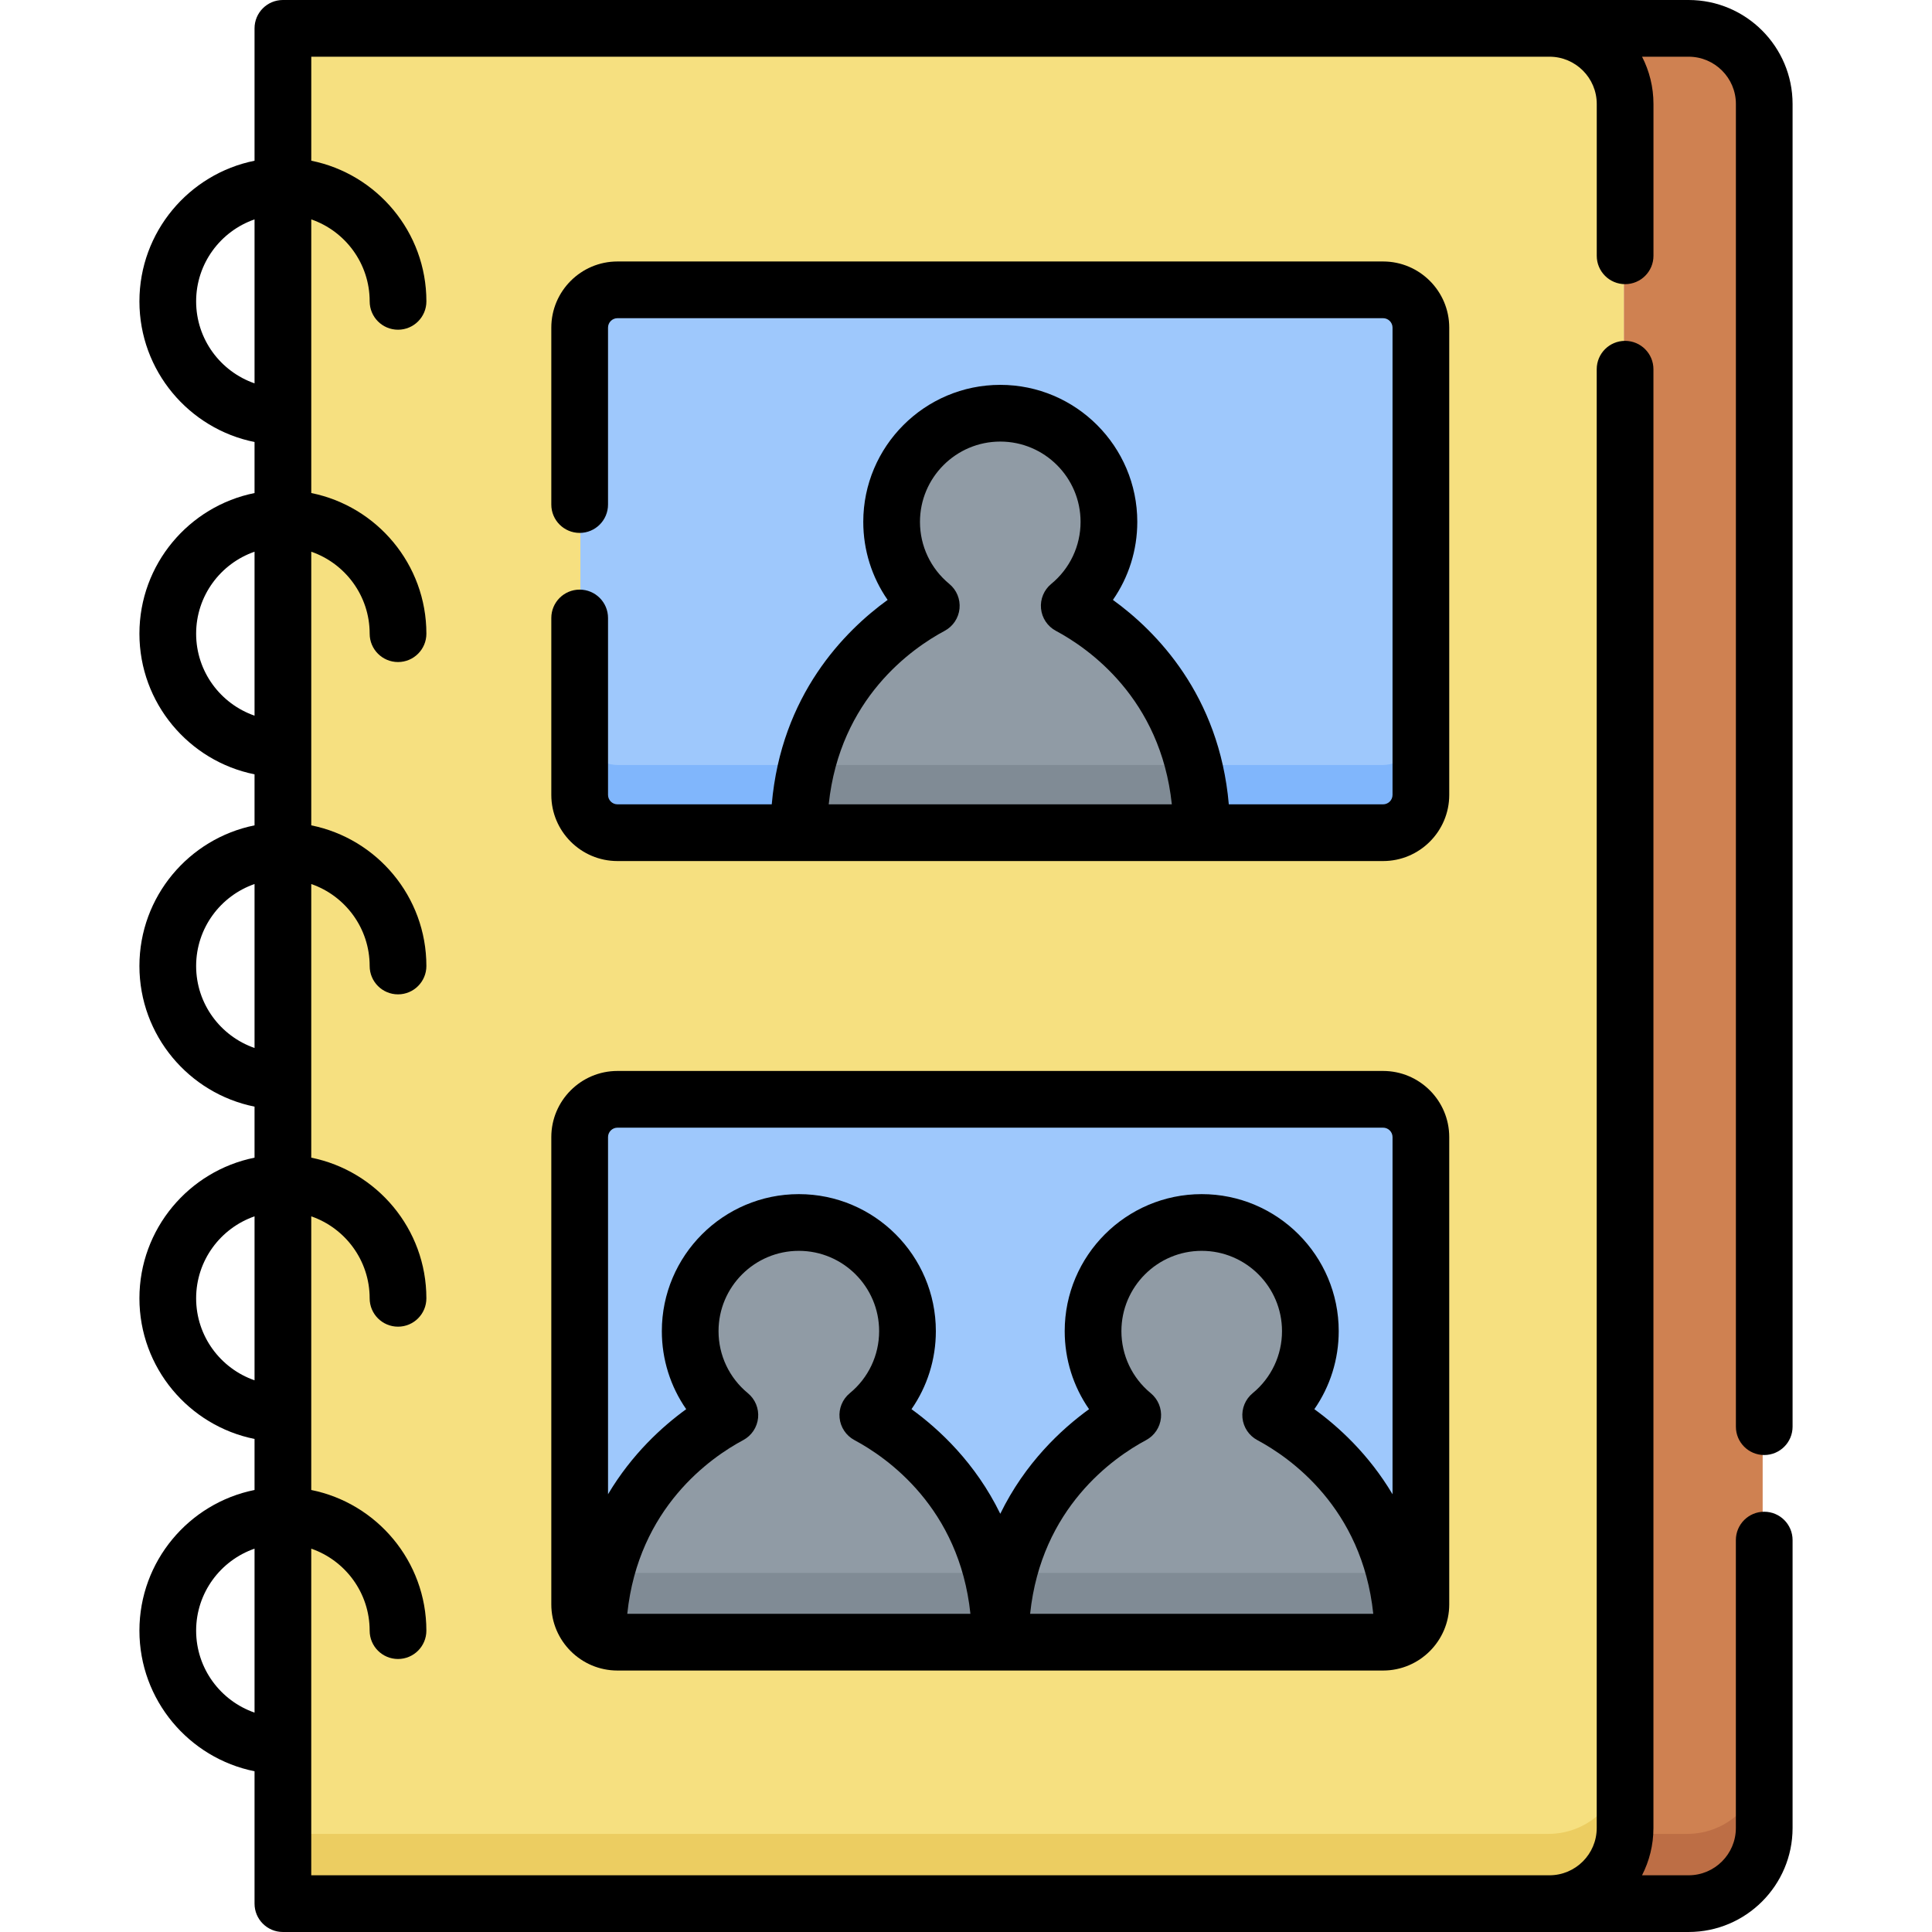 <svg id="Capa_1" enable-background="new 0 0 512 512" height="512" viewBox="0 0 512 512" width="512" xmlns="http://www.w3.org/2000/svg"><g><g><path d="m447.124 8h-36.801c11.046 0 20 8.954 20 20v456c0 11.046-8.954 20-20 20h36.801c11.046 0 20-8.954 20-20v-456c0-11.046-8.954-20-20-20z" fill="#cf8151"/><g><path d="m447.124 486h-16.902c-1.004 10.106-9.528 18-19.899 18h36.801c11.046 0 20-8.954 20-20v-18c0 11.046-8.954 20-20 20z" fill="#bd6e45"/></g><path d="m410.323 504h-335v-496h335c11.046 0 20 8.954 20 20v456c0 11.046-8.954 20-20 20z" fill="#f6e080"/><path d="m410.323 486h-335v18h335c11.046 0 20-8.954 20-20v-18c0 11.046-8.954 20-20 20z" fill="#eccd61"/><path d="m366.313 220.741h-202.495c-5.523 0-10-4.477-10-10v-123.583c0-5.523 4.477-10 10-10h202.496c5.523 0 10 4.477 10 10v123.583c-.001 5.523-4.478 10-10.001 10z" fill="#9ec8fc"/><path d="m366.313 202.741h-202.495c-5.523 0-10-4.477-10-10v18c0 5.523 4.477 10 10 10h202.496c5.523 0 10-4.477 10-10v-18c-.001 5.522-4.478 10-10.001 10z" fill="#80b6fc"/><path d="m211.787 220.741h106.557c0-33.455-20.277-52.122-35.035-60.006 6.408-5.271 10.495-13.26 10.495-22.205 0-15.872-12.867-28.738-28.738-28.738-15.872 0-28.738 12.867-28.738 28.738 0 8.945 4.087 16.934 10.495 22.205-14.759 7.884-35.036 26.551-35.036 60.006z" fill="#909ba5"/><g><path d="m213.941 202.741c-1.365 5.454-2.154 11.438-2.154 18h106.557c0-6.562-.789-12.546-2.154-18z" fill="#808b95"/></g><path d="m366.313 434.842h-202.495c-5.523 0-10-4.477-10-10v-123.583c0-5.523 4.477-10 10-10h202.496c5.523 0 10 4.477 10 10v123.583c-.001 5.523-4.478 10-10.001 10z" fill="#9ec8fc"/><path d="m366.313 416.842h-202.495c-5.523 0-10-4.477-10-10v18c0 5.523 4.477 10 10 10h202.496c5.523 0 10-4.477 10-10v-18c-.001 5.523-4.478 10-10.001 10z" fill="#80b6fc"/><path d="m371.595 433.323c-.585-32.53-20.468-50.774-35.008-58.542 6.408-5.27 10.495-13.26 10.495-22.205 0-15.872-12.866-28.738-28.738-28.738s-28.738 12.867-28.738 28.738c0 8.945 4.087 16.934 10.495 22.205-14.758 7.884-35.035 26.551-35.035 60.006h102.297c1.543-.162 2.978-.682 4.232-1.464z" fill="#909ba5"/><path d="m366.313 416.842h-99.108c-1.357 5.439-2.14 11.405-2.14 17.944h102.297c1.544-.161 2.979-.682 4.233-1.464-.111-6.155-.914-11.797-2.24-16.955-.96.307-1.981.475-3.042.475z" fill="#808b95"/><path d="m158.536 433.323c1.254.783 2.688 1.303 4.233 1.464h102.297c0-33.455-20.277-52.122-35.035-60.006 6.408-5.27 10.495-13.26 10.495-22.205 0-15.872-12.866-28.738-28.738-28.738s-28.738 12.867-28.738 28.738c0 8.945 4.087 16.934 10.495 22.205-14.541 7.767-34.424 26.012-35.009 58.542z" fill="#909ba5"/><path d="m163.818 416.842c-1.061 0-2.082-.168-3.041-.475-1.325 5.158-2.129 10.8-2.24 16.955 1.254.783 2.688 1.303 4.233 1.464h102.297c0-6.539-.783-12.505-2.14-17.944z" fill="#808b95"/></g><g><path d="m366.529 283.814h-202.892c-9.668 0-17.534 7.866-17.534 17.534v123.825c0 9.668 7.866 17.534 17.534 17.534h202.892c9.668 0 17.534-7.866 17.534-17.534v-123.825c.001-9.668-7.865-17.534-17.534-17.534zm-200.294 143.864c2.952-28.166 22.168-41.464 30.728-46.036 2.212-1.182 3.69-3.39 3.937-5.887s-.767-4.952-2.706-6.546c-4.94-4.064-7.774-10.057-7.774-16.444 0-11.734 9.546-21.28 21.28-21.28s21.28 9.546 21.28 21.28c0 6.387-2.834 12.381-7.774 16.444-1.938 1.594-2.952 4.049-2.705 6.546.247 2.496 1.725 4.704 3.937 5.887 8.629 4.609 27.79 17.919 30.734 46.036zm106.759 0c2.944-28.117 22.105-41.427 30.734-46.036 2.212-1.182 3.69-3.39 3.937-5.887.246-2.497-.767-4.952-2.706-6.546-4.94-4.064-7.774-10.057-7.774-16.444 0-11.734 9.546-21.28 21.28-21.28s21.28 9.546 21.28 21.28c0 6.387-2.834 12.381-7.774 16.444-1.938 1.594-2.952 4.049-2.705 6.546.248 2.496 1.725 4.704 3.937 5.887 8.56 4.572 27.776 17.871 30.728 46.036zm96.04-31.687c-6.307-10.616-14.355-17.934-20.716-22.544 4.17-6.006 6.457-13.185 6.457-20.682 0-20.021-16.289-36.309-36.309-36.309-20.021 0-36.309 16.289-36.309 36.309 0 7.497 2.286 14.674 6.455 20.68-7.361 5.329-16.964 14.262-23.528 27.722-6.565-13.459-16.168-22.392-23.528-27.722 4.169-6.006 6.455-13.183 6.455-20.68 0-20.021-16.289-36.309-36.309-36.309-20.021 0-36.309 16.289-36.309 36.309 0 7.497 2.287 14.676 6.457 20.682-6.361 4.609-14.409 11.928-20.716 22.544v-94.643c0-1.382 1.123-2.505 2.505-2.505h202.892c1.382 0 2.505 1.123 2.505 2.505v94.643z"/><path d="m384.064 86.828c0-9.668-7.866-17.534-17.534-17.534h-202.893c-9.668 0-17.534 7.866-17.534 17.534v46.883c0 4.151 3.364 7.515 7.515 7.515s7.515-3.364 7.515-7.515v-46.883c0-1.382 1.123-2.505 2.505-2.505h202.892c1.382 0 2.505 1.123 2.505 2.505v123.825c0 1.382-1.123 2.505-2.505 2.505h-40.883c-2.522-29.003-19.303-45.919-30.709-54.177 4.169-6.006 6.455-13.183 6.455-20.68 0-20.021-16.289-36.309-36.309-36.309-20.021 0-36.309 16.289-36.309 36.309 0 7.497 2.286 14.674 6.455 20.68-11.407 8.257-28.187 25.173-30.709 54.177h-40.883c-1.382 0-2.505-1.123-2.505-2.505v-46.883c0-4.151-3.364-7.515-7.515-7.515s-7.515 3.364-7.515 7.515v46.883c0 9.668 7.866 17.534 17.534 17.534h202.892c9.668 0 17.534-7.866 17.534-17.534v-123.825zm-164.447 126.33c2.963-28.08 22.105-41.374 30.728-45.98 2.212-1.182 3.69-3.39 3.937-5.886.247-2.497-.767-4.952-2.706-6.546-4.94-4.064-7.774-10.057-7.774-16.444 0-11.734 9.546-21.28 21.28-21.28s21.28 9.546 21.28 21.28c0 6.387-2.834 12.381-7.774 16.444-1.938 1.594-2.952 4.049-2.705 6.546.247 2.496 1.725 4.704 3.937 5.886 8.623 4.606 27.765 17.901 30.728 45.98z"/><path d="m467.537 385.596c4.151 0 7.515-3.364 7.515-7.515v-350.527c0-15.193-12.361-27.554-27.554-27.554h-372.528c-4.151 0-7.515 3.364-7.515 7.515v35.079c-17.378 3.498-30.507 18.88-30.507 37.272 0 18.393 13.129 33.774 30.507 37.273v13.522c-17.378 3.498-30.507 18.88-30.507 37.273s13.129 33.773 30.507 37.271v13.522c-17.378 3.498-30.507 18.88-30.507 37.273s13.129 33.774 30.507 37.272v13.523c-17.378 3.498-30.507 18.88-30.507 37.272s13.129 33.774 30.507 37.272v13.522c-17.378 3.498-30.507 18.88-30.507 37.273s13.129 33.774 30.507 37.272v35.078c0 4.151 3.364 7.515 7.515 7.515h372.528c15.193 0 27.554-12.361 27.554-27.554v-76.305c0-4.151-3.364-7.515-7.515-7.515s-7.515 3.364-7.515 7.515v76.306c0 6.906-5.618 12.524-12.525 12.524h-12.342c1.928-3.761 3.023-8.016 3.023-12.524v-386.597c0-4.151-3.364-7.515-7.515-7.515s-7.515 3.364-7.515 7.515v386.597c0 6.906-5.618 12.524-12.524 12.524h-328.14v-86.56c8.998 3.121 15.478 11.678 15.478 21.725 0 4.151 3.364 7.515 7.515 7.515s7.515-3.364 7.515-7.515c0-18.393-13.129-33.774-30.507-37.273v-72.52c8.998 3.121 15.478 11.678 15.478 21.725 0 4.151 3.364 7.515 7.515 7.515s7.515-3.364 7.515-7.515c0-18.393-13.129-33.774-30.507-37.272v-72.52c8.998 3.121 15.478 11.678 15.478 21.725 0 4.151 3.364 7.515 7.515 7.515s7.515-3.364 7.515-7.515c0-18.393-13.129-33.774-30.507-37.273v-72.519c8.998 3.121 15.478 11.678 15.478 21.725 0 4.151 3.364 7.515 7.515 7.515s7.515-3.364 7.515-7.515c0-18.393-13.129-33.774-30.507-37.273v-72.52c8.998 3.121 15.478 11.678 15.478 21.724 0 4.151 3.364 7.515 7.515 7.515s7.515-3.364 7.515-7.515c0-18.393-13.129-33.774-30.507-37.272v-27.563h328.141c6.906 0 12.524 5.618 12.524 12.524v40.237c0 4.151 3.364 7.515 7.515 7.515s7.515-3.364 7.515-7.515v-40.236c0-4.509-1.095-8.764-3.023-12.524h12.342c6.906 0 12.525 5.618 12.525 12.524v350.527c-.006 4.151 3.359 7.515 7.509 7.515zm-415.559-305.73c0-10.047 6.48-18.603 15.478-21.724v43.449c-8.999-3.122-15.478-11.678-15.478-21.725zm0 88.068c0-10.047 6.48-18.603 15.478-21.725v43.448c-8.999-3.121-15.478-11.677-15.478-21.723zm0 88.066c0-10.047 6.48-18.603 15.478-21.725v43.449c-8.999-3.121-15.478-11.677-15.478-21.724zm0 88.068c0-10.047 6.48-18.603 15.478-21.725v43.449c-8.999-3.121-15.478-11.678-15.478-21.724zm0 88.067c0-10.047 6.48-18.603 15.478-21.725v43.449c-8.999-3.121-15.478-11.677-15.478-21.724z"/></g></g></svg>